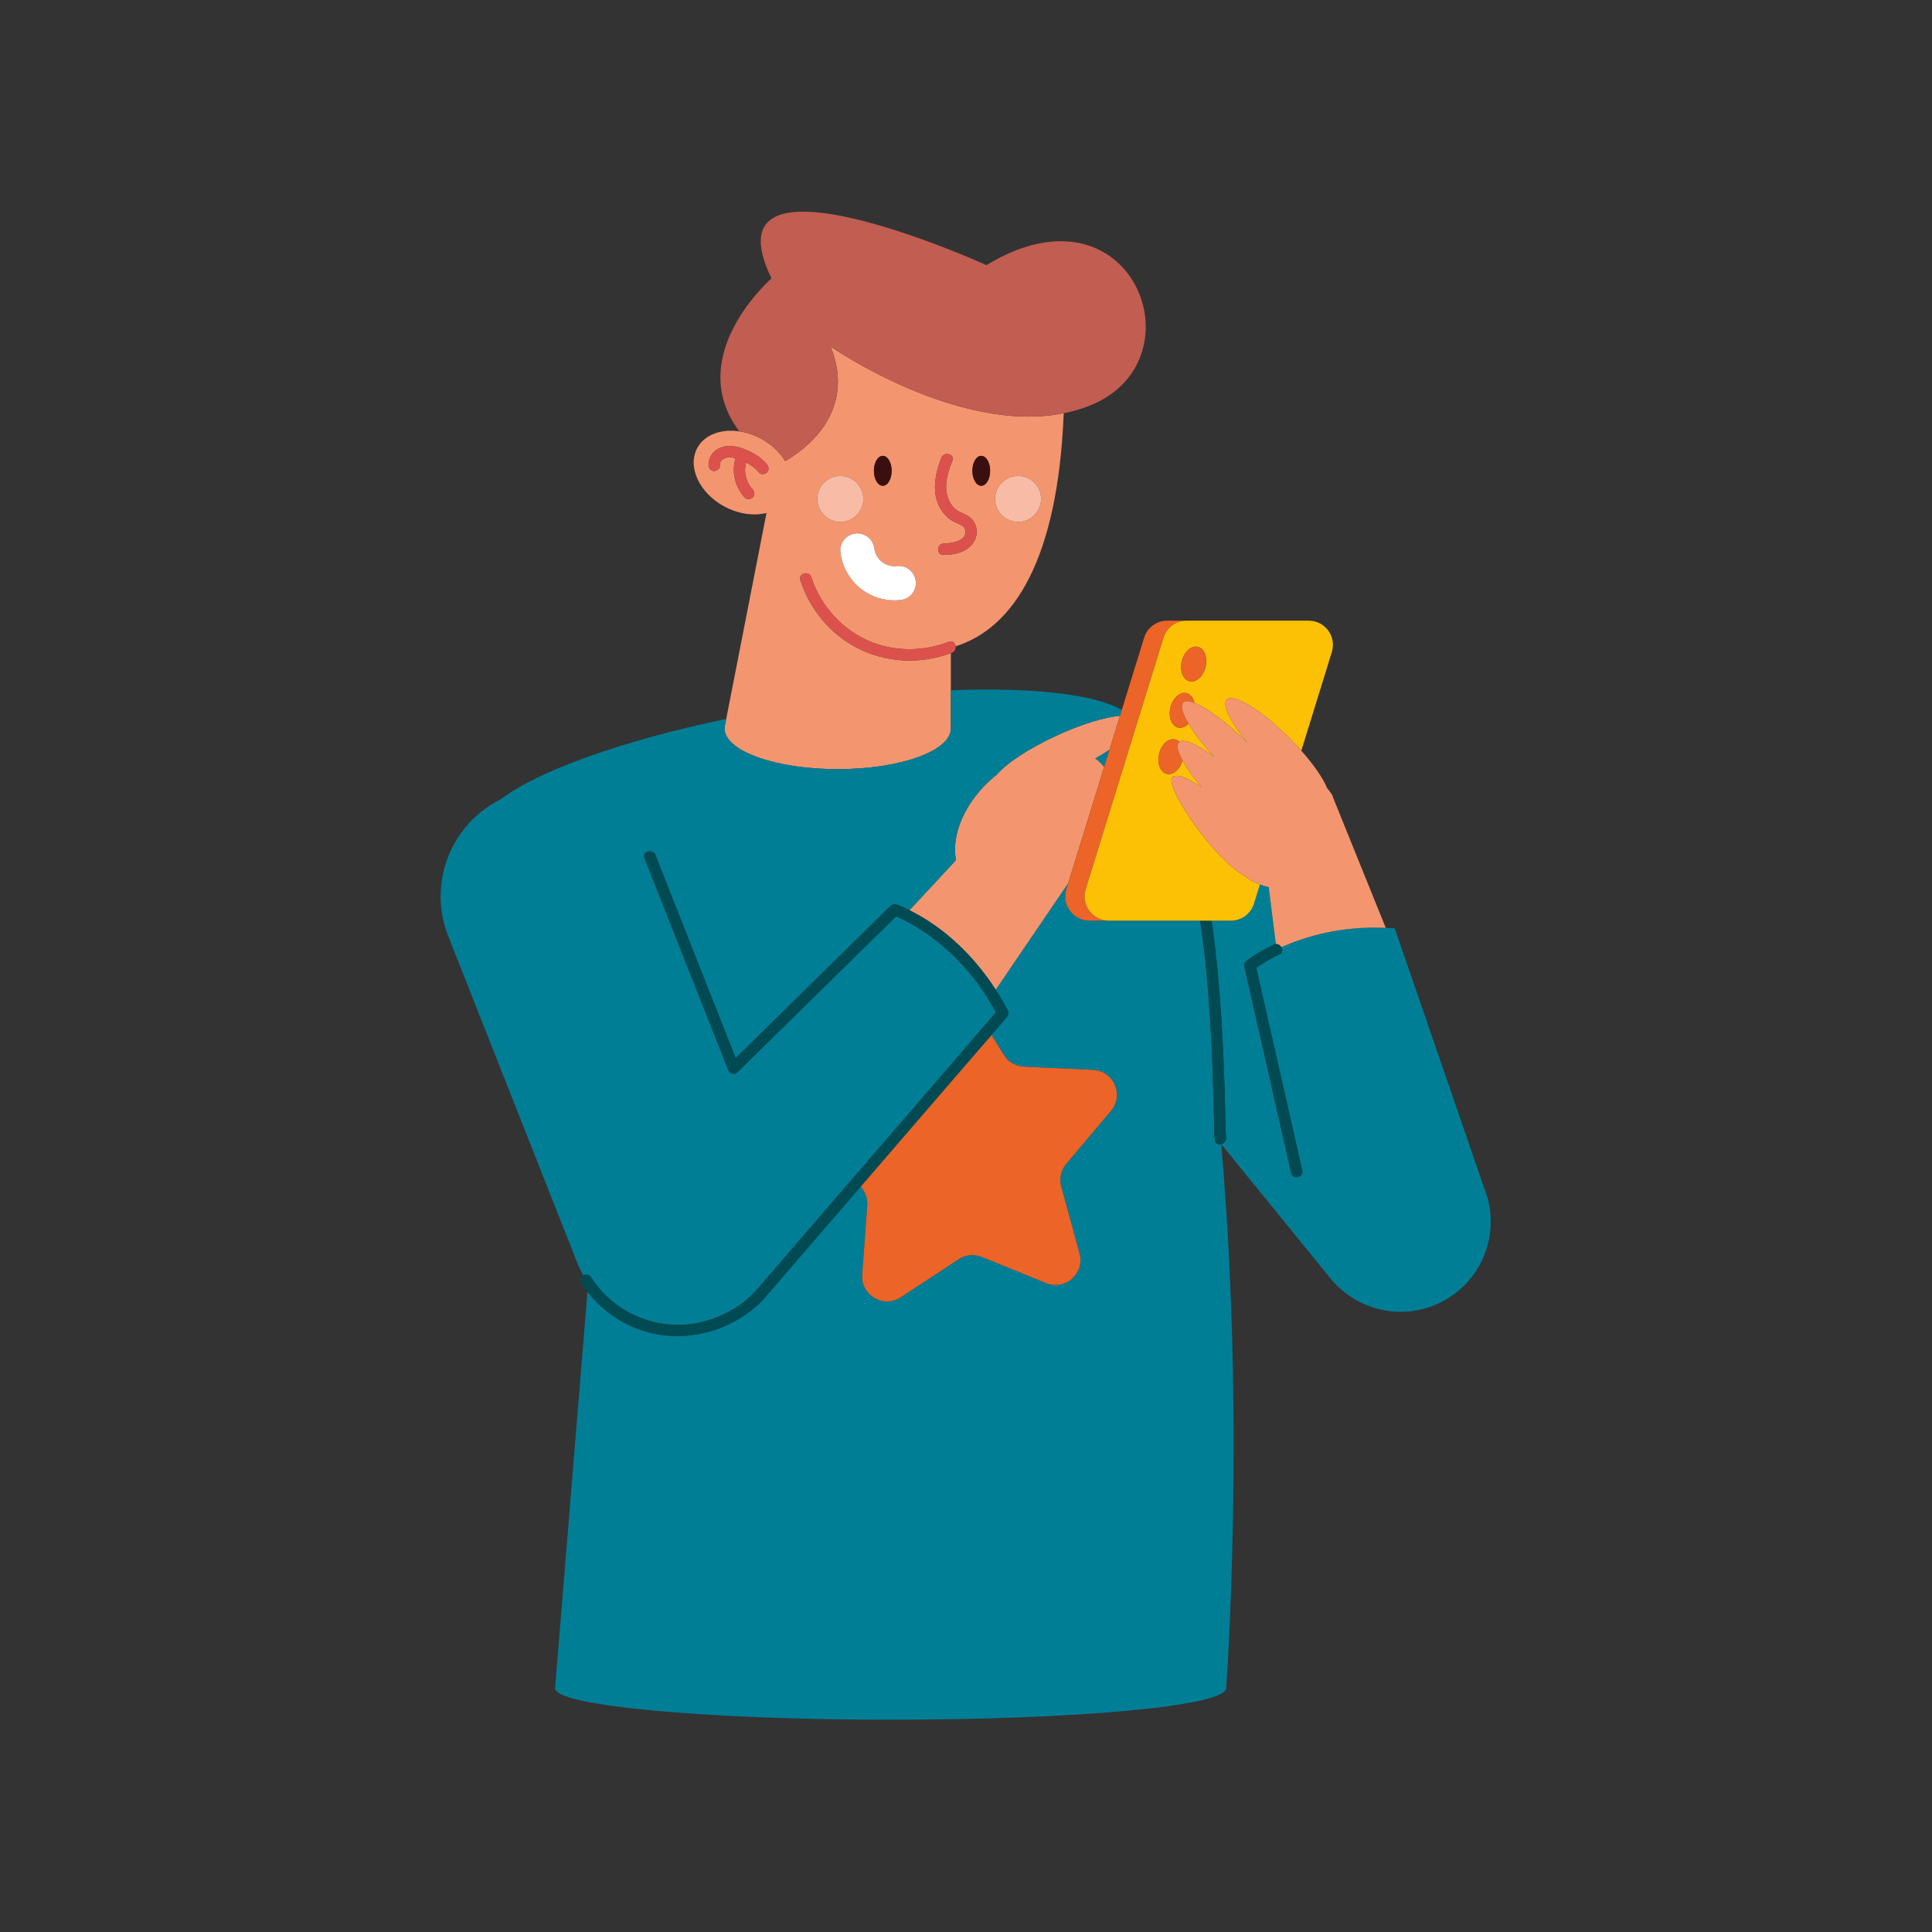 <?xml version="1.0" encoding="utf-8"?>
<!-- Generator: Adobe Illustrator 27.5.0, SVG Export Plug-In . SVG Version: 6.00 Build 0)  -->
<svg version="1.1" id="_x31_" xmlns="http://www.w3.org/2000/svg" xmlns:xlink="http://www.w3.org/1999/xlink" x="0px" y="0px"
	 viewBox="0 0 2122 2122" style="enable-background:new 0 0 2122 2122;" xml:space="preserve">
<rect x="0" y="0" width="2122" height="2122" fill="#333333" stroke="none"/>
<path style="fill:#007E96;" d="M1334.437,1252.525c-1.228-7.702-0.849-15.786-1.029-23.553c-1.686-72.7-4.66-145.741-15.19-217.778
	h-100.423h-21.23c-17.893,0-30.671-17.327-25.384-34.421l2.102-6.796l-79.646,117.046c4.742,7.346,9.162,14.868,13.164,22.546
	c1.359,2.609,0.928,5.35-0.975,7.557l-0.727,0.843c-5.298,6.337-10.721,12.576-16.118,18.836l13.555,21.838
	c4.746,7.647,12.95,12.468,21.94,12.893l76.19,3.603c22.638,1.071,34.221,27.635,19.602,44.952l-49.204,58.283
	c-5.806,6.876-7.856,16.169-5.482,24.85l20.117,73.575c5.977,21.86-15.707,41.086-36.694,32.533l-70.635-28.786
	c-8.334-3.396-17.806-2.474-25.328,2.466l-63.757,41.868c-18.943,12.44-43.929-2.242-42.28-24.845l5.549-76.073
	c0.558-7.655-2.149-15.108-7.307-20.632c-23.193,26.893-46.385,53.787-69.578,80.68c-9.301,10.785-18.601,21.57-27.902,32.354
	c-5.416,6.28-10.611,12.703-16.863,18.195c-29.003,25.47-68.947,37.48-107.023,31.332c-31.273-5.05-59.321-22.39-78.642-47.143
	l-35.602,435.699h0.079c0,18.995,164.626,34.392,367.702,34.392c203.077,0,367.623-14.648,369.321-34.392
	c0,0,21.661-290.243-5.418-597.651C1338.334,1257.591,1335.062,1256.446,1334.437,1252.525z"/>
<path style="fill:#007E96;" d="M1211.892,841.354l0.815,1.15l5.893-19.053c-4.818,3.17-10.098,6.381-15.78,9.58
	C1206.161,835.409,1209.236,838.139,1211.892,841.354z"/>
<path style="fill:#F3966F;" d="M796.481,795.627c-0.413,1.48-0.628,2.981-0.628,4.501c0,24.666,55.632,44.662,124.257,44.662
	c68.625,0,124.256-19.996,124.256-44.662V758.18v-40.862c-33.509,12.709-71.986,10.612-103.757-6.105
	c-29.277-15.405-51.403-42.554-61.525-73.925c-2.475-7.67,9.572-10.923,12.027-3.316c9.16,28.389,29.37,52.567,55.793,66.471
	c29.333,15.435,64.553,16.424,95.23,4.46c4.209-1.641,7.067,1.444,7.456,4.976c63.879-20.159,112.302-95.166,118.729-255.975
	c-116.74,23.435-255.947-73.197-255.947-73.197c29.848,74.622-32.662,115.935-50.04,125.711
	c-10.362-17.173-30.144-29.661-50.353-32.643c-5.811-0.858-11.652-0.972-17.313-0.137c-27.334,4.035-40.076,27.63-28.46,52.7
	c11.616,25.07,43.193,42.123,70.527,38.088c1.781-0.263,3.492-0.617,5.147-1.041l-44.221,226.213L796.481,795.627L796.481,795.627z
	 M897.71,547.977c0-13.948,11.307-25.254,25.255-25.254s25.255,11.307,25.255,25.254c0,13.948-11.307,25.255-25.255,25.255
	S897.71,561.925,897.71,547.977z M989.369,658.973c-15.568,1.822-31.563-2.689-43.883-12.375l-0.82-0.658
	c-11.864-9.68-19.702-23.859-21.561-39.067c-1.253-10.27,6.054-19.611,16.324-20.867c10.269-1.253,19.608,6.052,20.866,16.323
	c0.695,5.716,3.805,11.177,8.348,14.817c4.527,3.56,10.647,5.285,16.369,4.615c10.277-1.204,19.58,6.15,20.784,16.427
	C1006.999,648.465,999.643,657.77,989.369,658.973z M959.852,517.116c0-9.076,4.359-16.433,9.738-16.433
	c5.379,0,9.739,7.357,9.739,16.433c0,9.076-4.36,16.433-9.739,16.433C964.211,533.549,959.852,526.192,959.852,517.116z
	 M1118.213,522.723c13.948,0,25.255,11.307,25.255,25.254c0,13.948-11.307,25.255-25.255,25.255
	c-13.948,0-25.255-11.307-25.255-25.255C1092.958,534.029,1104.265,522.723,1118.213,522.723z M1077.752,500.683
	c5.379,0,9.739,7.357,9.739,16.433c0,9.076-4.36,16.433-9.739,16.433c-5.378,0-9.738-7.357-9.738-16.433
	C1068.015,508.04,1072.375,500.683,1077.752,500.683z M1046.021,506.052c-4.968,12.272-9.258,26.07-5.351,39.25
	c1.554,5.242,4.333,10.16,8.486,13.776c4.037,3.515,9.311,4.718,13.801,7.467c9.829,6.019,12.675,18.607,6.678,28.479
	c-6.983,11.498-20.763,14.31-33.224,14.522c-8.042,0.137-8.017-12.336,0-12.473c8.072-0.137,26.489-2.604,23.786-15.05
	c-1.01-4.654-6.202-6.121-10.042-7.848c-4.46-2.005-8.525-4.685-11.867-8.289c-16.329-17.606-12.545-42.768-4.293-63.15
	C1036.973,495.38,1049.032,498.615,1046.021,506.052z M833.517,518.913c-3.813-4.743-8.716-8.3-14.065-11.065
	c-1.273,4.843-1.517,9.722-0.543,14.353c0.652,3.102,1.679,5.948,2.771,8.072c1.573,3.06,3.09,5.181,5.043,7.308
	c2.284,2.489,2.471,6.348,0,8.82c-2.31,2.31-6.541,2.482-8.82,0c-10.633-11.584-14.621-28.112-10.024-43.12
	c-3.859-1.02-7.922-1.506-11.738-0.08c-3.542,1.323-5.693,4.251-5.415,7.927c0.256,3.377-3.058,6.236-6.236,6.236
	c-3.552,0-5.982-2.877-6.236-6.236c-0.551-7.28,3.74-14.197,9.889-17.861c6.181-3.683,13.65-3.984,20.545-2.632
	c6.503,1.275,12.993,4.052,18.768,7.259c5.618,3.121,10.843,7.18,14.88,12.201c2.117,2.634,2.596,6.223,0,8.82
	C840.136,521.113,835.629,521.54,833.517,518.913z"/>
<path style="fill:#DD514C;" d="M1042.134,704.903c-30.677,11.965-65.896,10.975-95.23-4.46
	c-26.423-13.904-46.633-38.082-55.793-66.471c-2.455-7.608-14.501-4.354-12.027,3.316c10.122,31.371,32.247,58.52,61.525,73.925
	c31.771,16.718,70.249,18.815,103.757,6.105l1.083-0.389c3.243-1.265,4.444-4.294,4.14-7.052
	C1049.201,706.346,1046.343,703.261,1042.134,704.903z"/>
<path style="fill:#3A0F10;" d="M969.589,533.549c5.379,0,9.739-7.357,9.739-16.433c0-9.076-4.36-16.433-9.739-16.433
	c-5.378,0-9.738,7.357-9.738,16.433C959.852,526.192,964.211,533.549,969.589,533.549z"/>
<path style="fill:#3A0F10;" d="M1077.752,533.549c5.379,0,9.739-7.357,9.739-16.433c0-9.076-4.36-16.433-9.739-16.433
	c-5.378,0-9.738,7.357-9.738,16.433C1068.015,526.192,1072.375,533.549,1077.752,533.549z"/>
<path style="fill:#F8BBA6;" d="M948.22,547.977c0-13.948-11.307-25.254-25.255-25.254s-25.255,11.307-25.255,25.254
	c0,13.948,11.307,25.255,25.255,25.255S948.22,561.925,948.22,547.977z"/>
<path style="fill:#F8BBA6;" d="M1118.213,573.232c13.948,0,25.255-11.307,25.255-25.255c0-13.948-11.307-25.254-25.255-25.254
	c-13.948,0-25.255,11.307-25.255,25.254C1092.958,561.925,1104.265,573.232,1118.213,573.232z"/>
<path style="fill:#FFFFFF;" d="M985.012,621.762c-5.723,0.671-11.843-1.055-16.369-4.615c-4.544-3.641-7.653-9.101-8.348-14.817
	c-1.258-10.271-10.597-17.576-20.866-16.323c-10.27,1.255-17.576,10.597-16.324,20.867c1.859,15.208,9.697,29.387,21.561,39.067
	l0.82,0.658c12.32,9.687,28.315,14.197,43.883,12.375c10.274-1.203,17.63-10.508,16.427-20.784
	C1004.592,627.912,995.289,620.558,985.012,621.762z"/>
<path style="fill:#DD514C;" d="M1033.994,502.736c-8.252,20.382-12.035,45.544,4.293,63.15c3.343,3.604,7.408,6.284,11.867,8.289
	c3.841,1.727,9.032,3.194,10.042,7.848c2.703,12.447-15.714,14.913-23.786,15.05c-8.017,0.136-8.042,12.609,0,12.473
	c12.461-0.211,26.241-3.024,33.224-14.522c5.996-9.872,3.151-22.46-6.678-28.479c-4.491-2.749-9.764-3.952-13.801-7.467
	c-4.153-3.616-6.932-8.534-8.486-13.776c-3.906-13.181,0.383-26.979,5.351-39.25C1049.032,498.615,1036.973,495.38,1033.994,502.736
	z"/>
<path style="fill:#C25D51;" d="M862.332,506.418c17.378-9.777,79.888-51.089,50.04-125.711c0,0,139.207,96.632,255.947,73.197
	c10.409-2.089,20.658-5.035,30.594-9.189c121.382-50.741,44.154-250.594-115.413-153.552c0,0-311.747-141.281-236.131,14.592
	c0,0-97.556,84.845-35.39,168.02C832.188,476.757,851.97,489.245,862.332,506.418z"/>
<path style="fill:#DD514C;" d="M842.336,510.094c-4.037-5.022-9.262-9.081-14.88-12.201c-5.775-3.207-12.266-5.984-18.768-7.259
	c-6.896-1.352-14.364-1.051-20.545,2.632c-6.148,3.664-10.44,10.581-9.889,17.861c0.255,3.359,2.684,6.236,6.236,6.236
	c3.178,0,6.492-2.859,6.236-6.236c-0.278-3.676,1.873-6.604,5.415-7.927c3.816-1.425,7.878-0.94,11.738,0.08
	c-4.597,15.008-0.609,31.536,10.024,43.12c2.279,2.482,6.51,2.31,8.82,0c2.471-2.471,2.284-6.33,0-8.82
	c-1.953-2.127-3.47-4.248-5.043-7.308c-1.092-2.124-2.118-4.97-2.771-8.072c-0.974-4.631-0.73-9.51,0.543-14.353
	c5.349,2.765,10.252,6.323,14.065,11.065c2.112,2.627,6.62,2.2,8.82,0C844.932,516.317,844.454,512.727,842.336,510.094z"/>
<path style="fill:#007E96;" d="M1407.531,1040.331c1.505,2.678,1.248,6.174-2.306,7.916c-7.264,3.56-14.378,7.416-21.172,11.814
	c-1.445,0.936-2.851,1.925-4.261,2.909c1.796,7.909,3.593,15.818,5.389,23.727c9.26,40.77,18.52,81.54,27.78,122.31
	c5.775,25.425,11.55,50.851,17.325,76.276c1.778,7.828-10.25,11.14-12.027,3.316c-2.12-9.33-4.239-18.661-6.358-27.992
	c-9.26-40.77-18.52-81.54-27.781-122.31c-5.775-25.425-11.55-50.85-17.325-76.276c-0.456-2.009-0.132-4.674,1.604-6.068
	c9.278-7.445,19.889-13.26,30.531-18.476c0.816-0.4,1.617-0.595,2.392-0.658l-7.837-62.541c-3.316-0.688-6.511-1.686-9.627-2.847
	l-6.509,21.045c-3.442,11.13-13.734,18.72-25.384,18.72h-21.191c2.479,17.396,4.553,34.851,6.271,52.338
	c4.084,41.579,6.384,83.321,7.753,125.072c0.463,14.118,0.798,28.239,1.128,42.361c0.102,4.374,0.195,8.749,0.348,13.121
	c0.05,1.426,0.119,2.85,0.185,4.275c0.064,1.389,0.248,2.379,0.004,0.849c0.625,3.92-2.048,6.717-5.042,7.561l118.359,145.471
	c0.806,1.044,1.644,2.052,2.489,3.059l1.753,2.155v-0.165c24.387,27.554,63.14,40.466,100.949,29.867
	c52.703-14.774,83.451-69.475,68.677-122.178l-101.71-295.285c-3.354-0.273-6.654-0.47-9.918-0.618
	C1472.365,1016.835,1433.246,1028.734,1407.531,1040.331z"/>
<path style="fill:#004A54;" d="M1368.399,1055.952c-1.736,1.393-2.06,4.059-1.604,6.068c5.775,25.426,11.55,50.851,17.325,76.276
	c9.261,40.77,18.521,81.54,27.781,122.31c2.119,9.331,4.238,18.661,6.358,27.992c1.777,7.824,13.805,4.513,12.027-3.316
	c-5.775-25.425-11.55-50.851-17.325-76.276c-9.26-40.77-18.521-81.54-27.78-122.31c-1.797-7.909-3.593-15.818-5.389-23.727
	c1.41-0.984,2.816-1.973,4.261-2.909c6.795-4.398,13.908-8.254,21.172-11.814c3.554-1.742,3.811-5.238,2.306-7.916
	c-1.201-2.136-3.524-3.731-6.209-3.512c-0.775,0.063-1.576,0.258-2.392,0.658
	C1388.289,1042.692,1377.677,1048.507,1368.399,1055.952z M1377.115,1064.854"/>
<path style="fill:#004A54;" d="M1346.464,1249.209c0.244,1.53,0.06,0.54-0.004-0.849c-0.066-1.425-0.135-2.849-0.185-4.275
	c-0.154-4.372-0.246-8.747-0.348-13.121c-0.33-14.122-0.665-28.243-1.128-42.361c-1.37-41.751-3.669-83.493-7.753-125.072
	c-1.718-17.487-3.793-34.942-6.271-52.338h-0.038h-12.518c10.53,72.037,13.504,145.078,15.19,217.778
	c0.181,7.767-0.199,15.851,1.029,23.553c0.625,3.921,3.897,5.066,6.883,4.27l0.102-0.025
	C1344.416,1255.926,1347.089,1253.129,1346.464,1249.209z"/>
<path style="fill:#EC6428;" d="M964.049,1281.527c-6.268,7.268-12.535,14.536-18.803,21.804c5.158,5.524,7.866,12.977,7.307,20.632
	l-5.549,76.073c-1.649,22.603,23.336,37.285,42.28,24.845l63.757-41.868c7.523-4.94,16.994-5.862,25.328-2.466l70.635,28.786
	c20.987,8.553,42.671-10.672,36.694-32.533l-20.117-73.575c-2.374-8.68-0.324-17.974,5.482-24.85l49.204-58.283
	c14.619-17.317,3.036-43.881-19.602-44.952l-76.19-3.603c-8.989-0.425-17.194-5.246-21.94-12.893l-13.555-21.838
	c-10.961,12.713-21.999,25.364-32.955,38.069C1025.366,1210.426,994.707,1245.976,964.049,1281.527z"/>
<path style="fill:#F3966F;" d="M1093.637,1087.024l79.646-117.046l39.425-127.475l-0.815-1.15c-2.656-3.214-5.732-5.944-9.072-8.323
	c5.682-3.199,10.961-6.41,15.78-9.58l11.53-37.281c-16.467,1.391-42.184,9.141-69.656,21.785
	c-30.732,14.144-55.347,30.591-65.528,42.727c-0.617,0.493-1.253,0.93-1.864,1.435c-32.606,26.944-48.672,63.957-43.079,92.591
	l-51.095,55.025C1037.743,1019.017,1070.116,1050.589,1093.637,1087.024z"/>
<path style="fill:#007E96;" d="M633.643,1386.019c2.044,5.176,4.436,10.109,7.093,14.825c2.681-1.447,6.323-1.264,8.432,2.019
	c4.712,7.333,10.13,14.073,16.37,20.167c24.892,24.314,60.88,36.19,95.357,30.957c26.059-3.955,52.822-17.393,70.228-37.369
	c16.882-19.375,33.568-38.924,50.35-58.385c30.139-34.949,60.279-69.898,90.419-104.847c28.835-33.437,57.67-66.873,86.505-100.309
	c11.823-13.709,23.645-27.418,35.468-41.127c-8.669-16.043-18.736-31.302-30.602-45.173c-16.232-18.976-35.256-35.591-56.625-48.552
	c-6.208-3.766-12.606-7.242-19.208-10.27c-1.735-0.796-2.471-1.163-3.215-1.483c-6.405,6.293-12.81,12.586-19.215,18.88
	c-31.75,31.195-63.5,62.391-95.25,93.586c-19.889,19.542-39.778,39.083-59.666,58.624c-3.615,3.552-8.741,1.507-10.423-2.752
	c-3.769-9.542-7.537-19.083-11.306-28.624c-16.483-41.734-32.966-83.467-49.45-125.2c-10.348-26.201-20.697-52.402-31.046-78.604
	c-2.954-7.48,9.113-10.695,12.027-3.316c3.769,9.542,7.537,19.083,11.306,28.624c16.483,41.733,32.967,83.466,49.45,125.2
	c9.116,23.081,18.233,46.161,27.349,69.243c5.112-5.023,10.225-10.046,15.337-15.068c31.75-31.195,63.5-62.391,95.25-93.586
	c19.889-19.542,39.778-39.083,59.666-58.625c1.511-1.484,3.99-2.324,6.068-1.603c3.697,1.282,7.296,2.927,10.832,4.592
	c1.271,0.598,2.507,1.263,3.765,1.887l51.095-55.025c-5.593-28.634,10.473-65.647,43.079-92.591
	c0.612-0.506,1.248-0.943,1.864-1.435c10.181-12.136,34.796-28.583,65.528-42.727c27.473-12.644,53.189-20.394,69.656-21.785
	l1.981-6.405c-30.244-17.455-99.078-25.054-187.745-21.583v41.947c0,24.666-55.632,44.662-124.256,44.662
	c-68.625,0-124.257-19.996-124.257-44.662c0-1.519,0.215-3.02,0.628-4.501h-0.001l1.178-6.029
	c-114.867,24.008-206.89,57.187-247.678,88.311c-54.796,27.239-80.546,92.359-57.654,150.321L633.643,1386.019z"/>
<path style="fill:#004A54;" d="M723.88,1465.891c38.076,6.148,78.021-5.862,107.023-31.332c6.253-5.492,11.448-11.915,16.863-18.195
	c9.301-10.784,18.601-21.569,27.902-32.354c23.193-26.893,46.385-53.786,69.578-80.68c6.268-7.268,12.535-14.536,18.803-21.804
	c30.659-35.551,61.317-71.101,91.976-106.652c10.956-12.705,21.994-25.356,32.955-38.069c5.397-6.26,10.82-12.499,16.118-18.836
	l0.727-0.843c1.904-2.208,2.335-4.948,0.975-7.557c-4.002-7.678-8.422-15.2-13.164-22.546
	c-23.521-36.435-55.894-68.007-94.729-87.292c-1.257-0.624-2.494-1.289-3.765-1.887c-3.536-1.665-7.135-3.31-10.832-4.592
	c-2.078-0.721-4.557,0.119-6.068,1.603c-19.889,19.542-39.778,39.083-59.666,58.625c-31.75,31.195-63.5,62.391-95.25,93.586
	c-5.112,5.022-10.225,10.045-15.337,15.068c-9.116-23.081-18.232-46.162-27.349-69.243c-16.483-41.734-32.967-83.467-49.45-125.2
	c-3.769-9.541-7.537-19.083-11.306-28.624c-2.914-7.379-14.981-4.164-12.027,3.316c10.349,26.201,20.698,52.403,31.046,78.604
	c16.484,41.733,32.967,83.467,49.45,125.2c3.769,9.541,7.538,19.082,11.306,28.624c1.682,4.259,6.808,6.304,10.423,2.752
	c19.889-19.541,39.778-39.083,59.666-58.624c31.75-31.195,63.5-62.391,95.25-93.586c6.406-6.294,12.81-12.587,19.215-18.88
	c0.743,0.32,1.48,0.687,3.215,1.483c6.602,3.028,13,6.504,19.208,10.27c21.369,12.961,40.392,29.576,56.625,48.552
	c11.865,13.872,21.933,29.13,30.602,45.173c-11.823,13.709-23.645,27.418-35.468,41.127c-28.835,33.436-57.67,66.872-86.505,100.309
	c-30.14,34.949-60.28,69.898-90.419,104.847c-16.783,19.461-33.468,39.01-50.35,58.385c-17.406,19.976-44.169,33.414-70.228,37.369
	c-34.477,5.234-70.465-6.643-95.357-30.957c-6.239-6.095-11.657-12.834-16.37-20.167c-2.11-3.282-5.752-3.465-8.432-2.019
	c-2.816,1.52-4.569,4.84-2.337,8.314c2.128,3.312,4.427,6.499,6.839,9.589C664.559,1443.5,692.607,1460.841,723.88,1465.891z"/>
<path style="fill:#EC6428;" d="M1218.601,823.45l-5.893,19.053l-39.425,127.475l-2.102,6.796
	c-5.287,17.094,7.491,34.421,25.384,34.421h21.23c-17.893,0-30.671-17.327-25.384-34.421l85.469-276.347
	c3.442-11.13,13.734-18.719,25.384-18.719h-21.23c-11.65,0-21.942,7.589-25.384,18.719l-24.537,79.337l-1.981,6.405L1218.601,823.45
	z"/>
<path style="fill:#FCC105;" d="M1277.879,700.426l-85.469,276.347c-5.287,17.094,7.492,34.421,25.384,34.421h100.423h12.518h0.038
	h21.191c11.65,0,21.942-7.59,25.384-18.72l6.509-21.045c-5.911-2.203-11.412-5.208-16.393-8.904
	c-6.966-4.079-15.05-10.369-24.367-19.687c-30.576-30.576-62.692-81.838-55.363-89.167c4.262-4.262,16.459,0.372,31.915,10.971
	c-9.151-10.948-16.307-21.117-20.831-29.472c-2.788,9.891-10.368,16.467-17.322,14.762c-7.174-1.759-10.919-11.632-8.365-22.052
	c2.554-10.42,10.441-17.441,17.615-15.682c1.754,0.43,3.295,1.358,4.597,2.647c5.16-3.924,19.804,2.799,37.997,16.424
	c-12.107-13.388-21.768-26.111-27.891-36.465c-3.378,3.477-7.526,5.248-11.488,4.277c-7.174-1.759-10.919-11.631-8.365-22.05
	c2.554-10.421,10.441-17.442,17.615-15.683c4.42,1.084,7.522,5.258,8.668,10.731c13.649,5.305,35.663,21.508,58.209,43.603
	c-18.506-22.405-28.208-41.664-22.61-47.261c7.329-7.329,38.057,11.517,68.633,42.093c4.701,4.701,9.083,9.394,13.177,14.017
	l33.527-108.406c5.287-17.094-7.491-34.421-25.384-34.421h-21.23h-112.941C1291.613,681.707,1281.321,689.296,1277.879,700.426z
	 M1298.065,726.183c2.554-10.42,10.442-17.441,17.616-15.682c7.174,1.759,10.919,11.632,8.365,22.052
	c-2.554,10.419-10.441,17.441-17.615,15.682C1299.256,746.476,1295.511,736.602,1298.065,726.183z"/>
<path style="fill:#EC6428;" d="M1306.43,748.235c7.174,1.758,15.061-5.263,17.615-15.682c2.554-10.42-1.19-20.293-8.365-22.052
	c-7.174-1.759-15.061,5.263-17.616,15.682C1295.511,736.602,1299.256,746.476,1306.43,748.235z"/>
<path style="fill:#EC6428;" d="M1299.544,771.615c2.136-2.136,6.489-1.807,12.338,0.467c-1.146-5.473-4.248-9.647-8.668-10.731
	c-7.174-1.759-15.061,5.262-17.615,15.683c-2.554,10.419,1.191,20.292,8.365,22.05c3.961,0.971,8.11-0.8,11.488-4.277
	C1298.727,783.437,1296.24,774.919,1299.544,771.615z"/>
<path style="fill:#EC6428;" d="M1294.842,815.168l0.504-0.32c-1.302-1.289-2.843-2.217-4.597-2.647
	c-7.174-1.759-15.061,5.263-17.615,15.682c-2.554,10.419,1.19,20.292,8.365,22.052c6.954,1.705,14.533-4.871,17.322-14.762
	C1293.555,825.452,1291.827,818.183,1294.842,815.168z"/>
<path style="fill:#F3966F;" d="M1464.023,875.628l-0.258-1.519c-1.826-2.956-3.848-5.768-6.099-8.392
	c-4.172-10.471-14.345-25.342-28.375-41.183c-4.094-4.622-8.476-9.316-13.177-14.017c-30.576-30.576-61.304-49.422-68.633-42.093
	c-5.598,5.597,4.104,24.856,22.61,47.261c-22.547-22.094-44.561-38.297-58.209-43.603c-5.849-2.273-10.202-2.603-12.338-0.467
	c-3.304,3.304-0.817,11.823,5.907,23.193c6.124,10.354,15.784,23.077,27.891,36.465c-18.193-13.625-32.838-20.348-37.997-16.424
	l-0.504,0.32c-3.014,3.015-1.287,10.284,3.978,20.004c4.524,8.356,11.68,18.524,20.831,29.472
	c-15.456-10.6-27.653-15.233-31.915-10.971c-7.329,7.328,24.787,58.59,55.363,89.167c9.317,9.318,17.401,15.608,24.367,19.687
	c4.981,3.696,10.482,6.701,16.393,8.904c3.116,1.161,6.311,2.159,9.627,2.847l7.837,62.541c2.685-0.219,5.008,1.376,6.209,3.512
	c25.714-11.597,64.834-23.495,114.489-21.254L1464.023,875.628z"/>
</svg>
